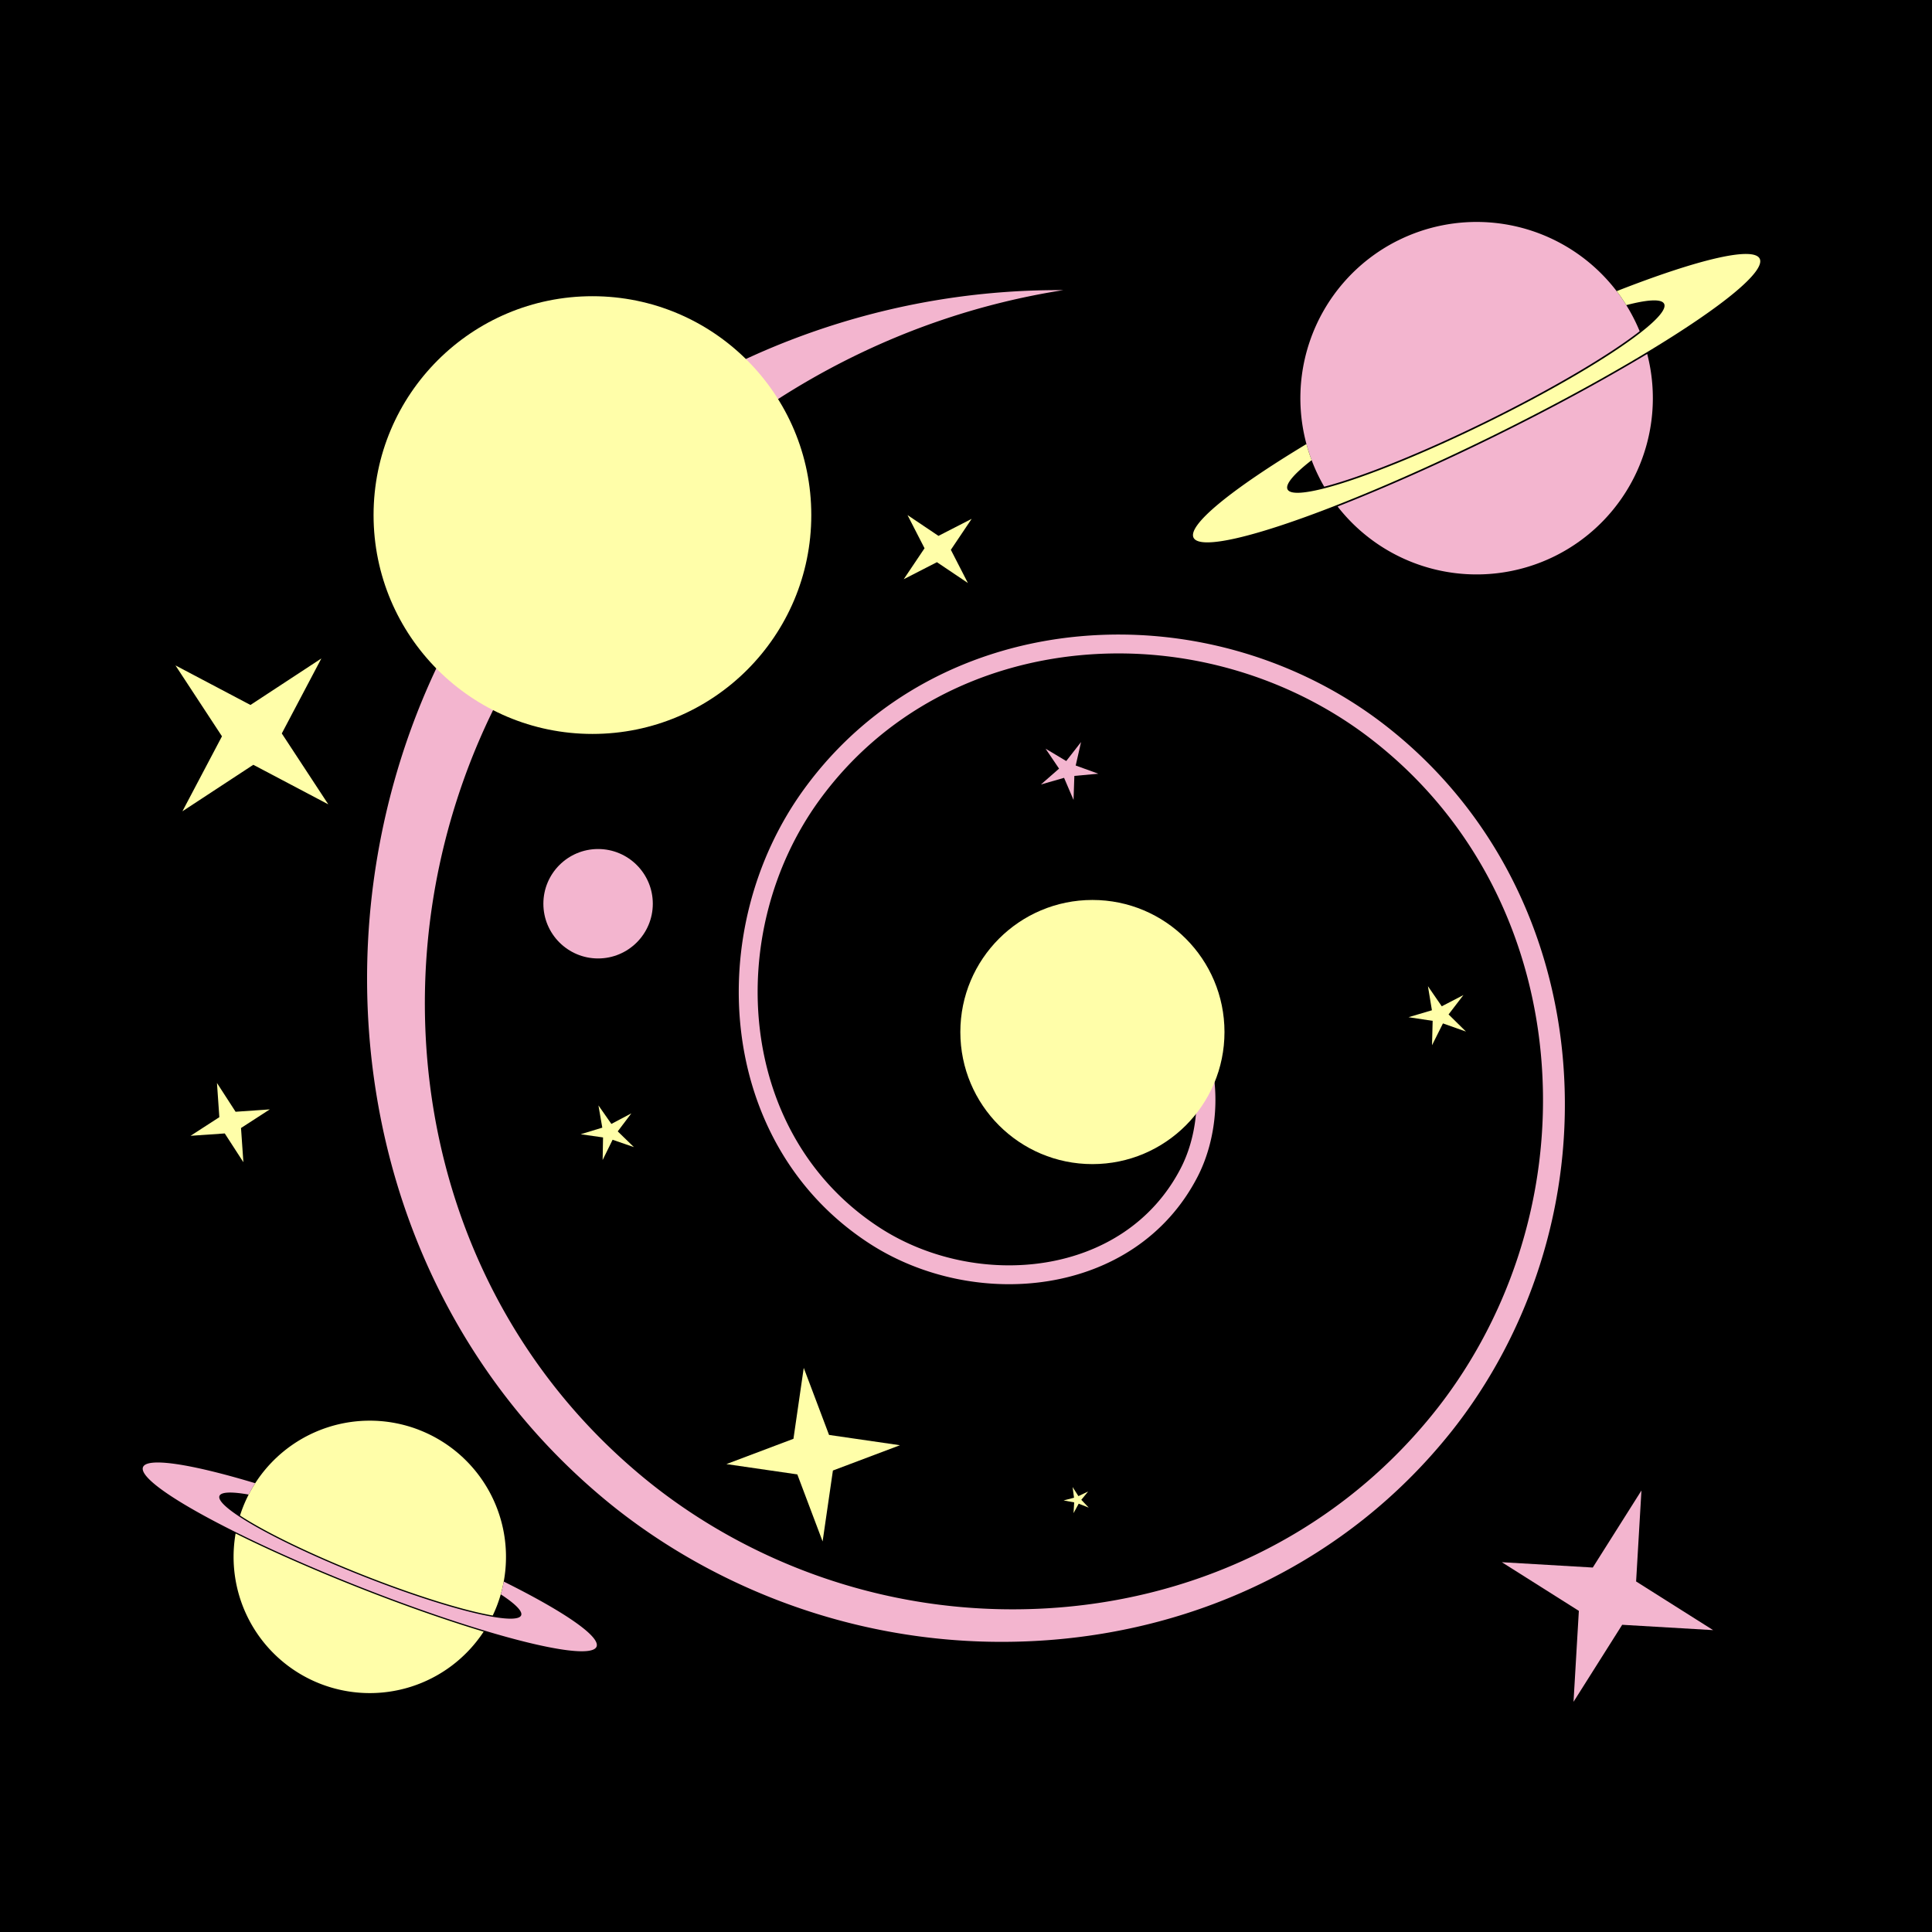 <?xml version="1.0" encoding="UTF-8" standalone="no"?>
<svg
   xmlns:dc="http://purl.org/dc/elements/1.1/"
   xmlns:cc="http://creativecommons.org/ns#"
   xmlns:rdf="http://www.w3.org/1999/02/22-rdf-syntax-ns#"
   xmlns:svg="http://www.w3.org/2000/svg"
   xmlns="http://www.w3.org/2000/svg"
   xmlns:sodipodi="http://sodipodi.sourceforge.net/DTD/sodipodi-0.dtd"
   xmlns:inkscape="http://www.inkscape.org/namespaces/inkscape"
   width="1024"
   height="1024"
   viewBox="0 0 270.933 270.933"
   version="1.1"
   id="svg8"
   inkscape:export-filename="C:\Users\kellewindows\Pictures\Logotesttransparent2.png"
   inkscape:export-xdpi="96"
   inkscape:export-ydpi="96"
   sodipodi:docname="logo_1.svg"
   inkscape:version="1.0.2 (e86c870879, 2021-01-15, custom)">
  <defs
     id="defs2">
    <inkscape:path-effect
       effect="powerstroke"
       id="path-effect929"
       is_visible="true"
       lpeversion="1"
       offset_points="0.2,0.132 | 4.5,0.132 | 8.8,0.132"
       sort_points="true"
       interpolator_type="CubicBezierFit"
       interpolator_beta="0"
       start_linecap_type="round"
       linejoin_type="round"
       miter_limit="4"
       scale_width="10"
       end_linecap_type="zerowidth" />
    <inkscape:path-effect
       effect="powerstroke"
       id="path-effect858"
       is_visible="true"
       lpeversion="1"
       offset_points="0.2,0.132 | 5.5,0.132 | 10.8,0.132"
       sort_points="true"
       interpolator_type="CentripetalCatmullRom"
       interpolator_beta="0.2"
       start_linecap_type="zerowidth"
       linejoin_type="round"
       miter_limit="4"
       scale_width="1"
       end_linecap_type="zerowidth" />
    <inkscape:path-effect
       effect="powerstroke"
       id="path-effect850"
       is_visible="true"
       lpeversion="1"
       offset_points="0.2,0.132 | 5.5,0.132 | 10.8,0.132"
       sort_points="true"
       interpolator_type="CubicBezierFit"
       interpolator_beta="0"
       start_linecap_type="square"
       linejoin_type="round"
       miter_limit="4"
       scale_width="3"
       end_linecap_type="zerowidth" />
    <inkscape:path-effect
       effect="skeletal"
       id="path-effect848"
       is_visible="true"
       lpeversion="1"
       pattern="M 0,0 H 1"
       copytype="single_stretched"
       prop_scale="1"
       scale_y_rel="false"
       spacing="0.1"
       normal_offset="0"
       tang_offset="0"
       prop_units="false"
       vertical_pattern="false"
       hide_knot="false"
       fuse_tolerance="0" />
    <filter
       inkscape:collect="always"
       style="color-interpolation-filters:sRGB"
       id="filter1643"
       x="-2.0433779e-05"
       width="1"
       y="-1.8106727e-05"
       height="1">
      <feGaussianBlur
         inkscape:collect="always"
         stdDeviation="0.001"
         id="feGaussianBlur1645" />
    </filter>
  </defs>
  <sodipodi:namedview
     id="base"
     pagecolor="#ffffff"
     bordercolor="#666666"
     borderopacity="1.0"
     inkscape:pageopacity="0.0"
     inkscape:pageshadow="2"
     inkscape:zoom="1"
     inkscape:cx="165.25454"
     inkscape:cy="521.51857"
     inkscape:document-units="px"
     inkscape:current-layer="layer1"
     inkscape:document-rotation="0"
     showgrid="false"
     showborder="true"
     units="px"
     inkscape:showpageshadow="false"
     borderlayer="false"
     inkscape:pagecheckerboard="false"
     inkscape:window-width="2560"
     inkscape:window-height="1377"
     inkscape:window-x="-8"
     inkscape:window-y="-8"
     inkscape:window-maximized="1" />
  <g
     inkscape:label="Layer 1"
     inkscape:groupmode="layer"
     id="layer1">
    <rect
       style="opacity:1;fill:#000000;fill-opacity:1;stroke:none;stroke-width:0.265;stroke-miterlimit:4;stroke-dasharray:none;stroke-opacity:1;paint-order:markers stroke fill"
       id="rect1685"
       width="270.933"
       height="270.933"
       x="5.4541015e-06"
       y="5.4541015e-06" />
    <path
       sodipodi:type="spiral"
       style="fill:#f3b5cf;fill-opacity:1;fill-rule:nonzero;stroke:none;stroke-width:0.265;filter:url(#filter1643)"
       id="path927"
       sodipodi:cx="149.10648"
       sodipodi:cy="146.7831"
       sodipodi:expansion="1"
       sodipodi:revolution="2.125"
       sodipodi:radius="106.09483"
       sodipodi:argument="-14.922565"
       sodipodi:t0="0"
       d="m 150.042,145.848 c -0.561,-0.561 -0.865,-1.054 -1.015,-1.463 -0.075,-0.204 -0.113,-0.392 -0.126,-0.566 -0.003,-0.035 -0.004,-0.07 -0.005,-0.105 -0.002,-0.138 0.011,-0.274 0.04,-0.41 0.072,-0.34 0.245,-0.704 0.542,-1.085 0.298,-0.382 0.705,-0.761 1.209,-1.12 1.013,-0.721 2.325,-1.295 3.637,-1.63 0.652,-0.166 1.285,-0.268 1.862,-0.304 0.581,-0.036 1.075,-0.002 1.46,0.083 1.323,0.294 2.495,0.76 3.528,1.361 1.033,0.601 1.937,1.343 2.719,2.198 1.565,1.712 2.654,3.895 3.277,6.306 0.625,2.416 0.778,5.039 0.495,7.598 -0.283,2.559 -0.999,5.02 -2.082,7.115 -1.979,3.827 -4.742,6.802 -7.988,8.984 -3.249,2.184 -6.996,3.581 -10.94,4.224 -3.944,0.642 -8.073,0.527 -12.07,-0.304 -3.997,-0.832 -7.847,-2.376 -11.236,-4.579 -5.008,-3.255 -8.877,-7.455 -11.659,-12.215 -2.783,-4.763 -4.483,-10.098 -5.136,-15.618 -0.652,-5.521 -0.256,-11.219 1.148,-16.699 1.403,-5.479 3.811,-10.731 7.171,-15.363 4.494,-6.195 10.113,-10.958 16.383,-14.338 6.272,-3.381 13.202,-5.382 20.312,-6.04 15.094,-1.397 29.817,3.294 40.831,11.856 7.593,5.898 13.142,13.025 16.959,20.538 4.085,8.038 6.242,16.61 6.845,24.981 1.362,18.911 -5.048,36.56 -15.531,49.362 -7.255,8.881 -15.838,15.174 -24.59,19.412 -9.736,4.715 -19.887,6.998 -29.484,7.53 -23.588,1.307 -43.807,-7.594 -57.406,-19.234 -10.395,-8.861 -17.205,-18.997 -21.571,-28.45 -5.514,-11.939 -7.597,-23.723 -7.973,-33.682 -0.627,-16.617 3.316,-30.506 7.524,-40.304 4.283,-9.975 9.8,-18.046 15.243,-24.373 4.556,-5.256 11.324,-12.227 19.362,-18.385 7.52,-5.762 23.688,-16.729 47.329,-20.441 -24.318,-0.151 -42.635,8.169 -51.926,13.488 -10.074,5.768 -17.228,12.267 -22.598,18.661 -6.047,7.149 -11.875,16.26 -16.215,27.466 -4.256,10.991 -7.928,26.325 -6.62,44.33 0.784,10.791 3.458,23.457 9.773,36.168 5.007,10.078 12.615,20.769 23.936,30.004 14.93,12.133 36.613,21.018 61.427,19.208 10.111,-0.738 20.768,-3.315 30.953,-8.425 9.162,-4.596 18.101,-11.332 25.614,-20.726 10.861,-13.61 17.338,-32.143 15.768,-51.837 -0.696,-8.73 -3.006,-17.668 -7.323,-26.051 -4.037,-7.839 -9.874,-15.267 -17.824,-21.401 -11.579,-8.927 -26.976,-13.788 -42.748,-12.329 -7.442,0.689 -14.719,2.785 -21.324,6.346 -6.607,3.562 -12.533,8.585 -17.269,15.113 -3.565,4.914 -6.11,10.473 -7.592,16.26 -1.482,5.787 -1.904,11.813 -1.212,17.665 0.692,5.853 2.498,11.541 5.479,16.643 2.982,5.104 7.135,9.612 12.501,13.099 3.68,2.391 7.839,4.056 12.139,4.951 4.3,0.895 8.756,1.022 13.035,0.325 4.279,-0.697 8.393,-2.221 11.99,-4.639 3.602,-2.421 6.672,-5.729 8.862,-9.964 1.248,-2.413 2.047,-5.192 2.361,-8.04 0.315,-2.848 0.149,-5.797 -0.563,-8.551 -0.713,-2.759 -1.979,-5.343 -3.886,-7.429 -0.955,-1.044 -2.066,-1.958 -3.341,-2.7 -1.275,-0.742 -2.703,-1.305 -4.285,-1.657 -0.687,-0.153 -1.439,-0.188 -2.197,-0.141 -0.762,0.047 -1.56,0.179 -2.352,0.381 -1.574,0.401 -3.197,1.097 -4.518,2.038 -0.663,0.472 -1.273,1.022 -1.761,1.649 -0.49,0.628 -0.872,1.353 -1.043,2.163 -0.069,0.324 -0.103,0.658 -0.097,1 0.001,0.085 0.005,0.171 0.011,0.256 0.032,0.43 0.125,0.859 0.281,1.284 0.311,0.848 0.861,1.656 1.628,2.423 a 1.323,1.323 90 0 0 1.871,-1.871 z"
       inkscape:path-effect="#path-effect929" />
    <circle
       style="opacity:1;fill:#fffea9;fill-opacity:1;stroke:none;stroke-width:0.548;paint-order:markers stroke fill"
       id="path1523"
       cx="83.079"
       cy="72.231"
       r="30.692" />
    <circle
       style="opacity:1;fill:#fffea9;fill-opacity:1;stroke:none;stroke-width:0.363;paint-order:markers stroke fill"
       id="path1525"
       cx="153.194"
       cy="144.727"
       r="18.521" />
    <g
       id="g1655"
       transform="matrix(1.918,0.759,-0.759,1.918,-279.41,-74.757)">
      <path
         id="path1529"
         style="fill:#fffea9;fill-opacity:1;stroke:none;stroke-width:0.265;paint-order:markers stroke fill"
         d="m 201.545,63.765 a 9.26,9.26 0 0 0 -9.193,9.26 9.26,9.26 0 0 0 0.022,0.632 l 0.023,0.005 c 2.025,0.418 5.496,0.671 9.215,0.671 3.719,-8e-6 7.19,-0.254 9.215,-0.671 l 0.024,-0.005 a 9.26,9.26 0 0 0 0.022,-0.631 9.26,9.26 0 0 0 -9.26,-9.26 9.26,9.26 0 0 0 -0.068,0 z m -9.071,10.077 c 0.001,0.01 0.002,0.021 0.003,0.031 0.004,0.043 0.008,0.087 0.013,0.13 v 5.29e-4 c 0.005,0.043 0.01,0.086 0.015,0.129 h -5.3e-4 c 0.005,0.043 0.011,0.087 0.017,0.13 0.006,0.043 0.012,0.086 0.019,0.129 0.006,0.043 0.013,0.086 0.02,0.129 l -5.3e-4,-5.29e-4 c 0.007,0.043 0.015,0.085 0.023,0.128 v 5.29e-4 c 0.005,0.029 0.011,0.058 0.017,0.087 2.684,0.225 5.812,0.346 9.014,0.346 3.202,-7.7e-5 6.33,-0.121 9.014,-0.346 0.002,-0.008 0.004,-0.016 0.005,-0.024 0.008,-0.043 0.016,-0.085 0.023,-0.128 0.007,-0.043 0.014,-0.086 0.021,-0.129 v -5.29e-4 c 0.007,-0.043 0.013,-0.086 0.02,-0.129 0.006,-0.043 0.012,-0.086 0.018,-0.129 0.005,-0.043 0.01,-0.086 0.015,-0.129 v -5.29e-4 c 0.005,-0.043 0.01,-0.086 0.014,-0.129 v -5.29e-4 c 0.003,-0.031 0.006,-0.063 0.009,-0.094 -2.059,0.412 -5.463,0.661 -9.138,0.661 -3.675,1.6e-5 -7.079,-0.249 -9.138,-0.661 z m 0.071,1.06 a 9.26,9.26 0 0 0 9.068,7.383 9.26,9.26 0 0 0 9.068,-7.383 c -2.698,0.227 -5.847,0.349 -9.068,0.349 -3.221,-8.2e-5 -6.37,-0.122 -9.068,-0.349 z" />
      <path
         id="path1534"
         style="fill:#f3b5cf;fill-opacity:1;stroke:none;stroke-width:0.17;paint-order:markers stroke fill"
         d="m 192.527,71.234 a 16.581,2.142 0 0 0 -7.496,1.791 16.581,2.142 0 0 0 7.496,1.791 16.581,2.142 0 0 0 9.085,0.35 16.581,2.142 0 0 0 9.085,-0.35 16.581,2.142 0 0 0 7.496,-1.791 16.581,2.142 0 0 0 -7.495,-1.791 9.26,9.26 0 0 1 0.005,0.023 9.26,9.26 0 0 1 0.024,0.13 9.26,9.26 0 0 1 0.023,0.13 9.26,9.26 0 0 1 0.02,0.13 9.26,9.26 0 0 1 0.019,0.13 9.26,9.26 0 0 1 0.017,0.131 9.26,9.26 0 0 1 0.015,0.131 9.26,9.26 0 0 1 0.008,0.077 11.029,1.487 0 0 1 1.814,0.816 11.029,1.487 0 0 1 -1.797,0.813 11.029,1.487 0 0 1 -9.232,0.673 11.029,1.487 0 0 1 -9.233,-0.673 11.029,1.487 0 0 1 -1.796,-0.813 11.029,1.487 0 0 1 1.813,-0.817 9.26,9.26 0 0 1 0.001,-0.009 9.26,9.26 0 0 1 0.014,-0.131 9.26,9.26 0 0 1 0.015,-0.131 9.26,9.26 0 0 1 0.018,-0.131 9.26,9.26 0 0 1 0.02,-0.13 9.26,9.26 0 0 1 0.021,-0.13 9.26,9.26 0 0 1 0.023,-0.129 9.26,9.26 0 0 1 0.018,-0.09 z" />
    </g>
    <g
       id="g1659"
       transform="matrix(2.669,0,0,2.669,-430.954,-141.89)">
      <path
         id="path1649"
         style="fill:#f3b5cf;fill-opacity:1;stroke:none;stroke-width:0.265;paint-order:markers stroke fill"
         d="m 234.897,65.807 a 9.26,9.26 0 0 0 -4.152,12.37 9.26,9.26 0 0 0 0.299,0.557 l 0.023,-0.006 c 2.001,-0.52 5.227,-1.827 8.563,-3.471 3.336,-1.644 6.337,-3.406 7.969,-4.675 l 0.019,-0.015 a 9.26,9.26 0 0 0 -0.26,-0.576 9.26,9.26 0 0 0 -12.4,-4.213 9.26,9.26 0 0 0 -0.061,0.03 z m -3.682,13.049 c 0.005,0.009 0.011,0.018 0.016,0.026 0.023,0.037 0.045,0.074 0.069,0.111 l 2.4e-4,4.74e-4 c 0.024,0.036 0.047,0.073 0.071,0.109 l -4.8e-4,2.34e-4 c 0.024,0.037 0.048,0.073 0.073,0.109 0.024,0.036 0.049,0.072 0.074,0.108 0.024,0.036 0.05,0.071 0.075,0.106 l -7.1e-4,-2.4e-4 c 0.025,0.035 0.051,0.07 0.077,0.105 l 2.3e-4,4.74e-4 c 0.017,0.024 0.036,0.047 0.053,0.071 2.507,-0.984 5.366,-2.259 8.239,-3.674 2.872,-1.415 5.625,-2.907 7.932,-4.295 -0.002,-0.008 -0.004,-0.016 -0.006,-0.024 -0.012,-0.042 -0.024,-0.084 -0.036,-0.125 -0.013,-0.042 -0.025,-0.083 -0.038,-0.125 l -2.3e-4,-4.74e-4 c -0.013,-0.041 -0.026,-0.083 -0.039,-0.124 -0.014,-0.041 -0.027,-0.083 -0.041,-0.124 -0.015,-0.041 -0.029,-0.082 -0.044,-0.123 l -2.4e-4,-4.75e-4 c -0.015,-0.041 -0.029,-0.082 -0.045,-0.122 l -2.4e-4,-4.75e-4 c -0.011,-0.029 -0.022,-0.059 -0.034,-0.088 -1.665,1.28 -4.608,3.008 -7.905,4.633 -3.297,1.625 -6.46,2.905 -8.49,3.446 z m 0.532,0.92 a 9.26,9.26 0 0 0 11.397,2.614 9.26,9.26 0 0 0 4.87,-10.631 c -2.319,1.396 -5.09,2.898 -7.979,4.322 -2.889,1.424 -5.768,2.706 -8.288,3.695 z" />
      <path
         id="path1651"
         style="fill:#fffea9;fill-opacity:1;stroke:none;stroke-width:0.17;paint-order:markers stroke fill"
         d="m 230.11,76.493 a 2.142,16.581 63.766 0 0 -5.932,4.92 2.142,16.581 63.766 0 0 7.515,-1.707 2.142,16.581 63.766 0 0 8.304,-3.702 2.142,16.581 63.766 0 0 7.995,-4.33 2.142,16.581 63.766 0 0 5.932,-4.92 2.142,16.581 63.766 0 0 -7.515,1.706 9.26,9.26 0 0 1 0.015,0.019 9.26,9.26 0 0 1 0.079,0.106 9.26,9.26 0 0 1 0.078,0.106 9.26,9.26 0 0 1 0.075,0.107 9.26,9.26 0 0 1 0.074,0.109 9.26,9.26 0 0 1 0.073,0.11 9.26,9.26 0 0 1 0.071,0.111 9.26,9.26 0 0 1 0.041,0.066 1.487,11.029 63.766 0 1 1.988,-0.069 1.487,11.029 63.766 0 1 -1.253,1.524 1.487,11.029 63.766 0 1 -7.983,4.685 1.487,11.029 63.766 0 1 -8.579,3.477 1.487,11.029 63.766 0 1 -1.971,0.064 1.487,11.029 63.766 0 1 1.265,-1.534 9.26,9.26 0 0 1 -0.003,-0.009 9.26,9.26 0 0 1 -0.045,-0.123 9.26,9.26 0 0 1 -0.044,-0.124 9.26,9.26 0 0 1 -0.042,-0.125 9.26,9.26 0 0 1 -0.04,-0.125 9.26,9.26 0 0 1 -0.038,-0.126 9.26,9.26 0 0 1 -0.036,-0.126 9.26,9.26 0 0 1 -0.024,-0.088 z" />
    </g>
    <path
       sodipodi:type="star"
       style="opacity:1;fill:#fffea9;fill-opacity:1;stroke:none;stroke-width:0.265;stroke-miterlimit:4;stroke-dasharray:none;stroke-opacity:1;paint-order:markers stroke fill"
       id="path1661"
       sodipodi:sides="5"
       sodipodi:cx="85.460419"
       sodipodi:cy="158.75"
       sodipodi:r1="4.0386891"
       sodipodi:r2="1.1712198"
       sodipodi:arg1="0.55165498"
       sodipodi:arg2="1.1799735"
       inkscape:flatsided="false"
       inkscape:rounded="0"
       inkscape:randomized="0"
       d="m 88.9,160.867 -2.993,-1.034 -1.396,2.842 0.058,-3.166 -3.135,-0.45 3.029,-0.923 -0.541,-3.12 1.814,2.596 2.8,-1.479 -1.908,2.527 z"
       inkscape:transform-center-x="0.29362177"
       inkscape:transform-center-y="0.095584178" />
    <path
       sodipodi:type="star"
       style="opacity:1;fill:#fffea9;fill-opacity:1;stroke:none;stroke-width:0.265;stroke-miterlimit:4;stroke-dasharray:none;stroke-opacity:1;paint-order:markers stroke fill"
       id="path1663"
       sodipodi:sides="5"
       sodipodi:cx="201.87708"
       sodipodi:cy="142.34583"
       sodipodi:r1="4.3636198"
       sodipodi:r2="1.2654498"
       sodipodi:arg1="1.815775"
       sodipodi:arg2="2.4440935"
       inkscape:flatsided="false"
       inkscape:rounded="0"
       inkscape:randomized="0"
       d="m 200.819,146.579 0.088,-3.421 -3.383,-0.511 3.28,-0.973 -0.559,-3.376 1.939,2.819 3.038,-1.575 -2.082,2.715 2.437,2.402 -3.226,-1.141 z"
       inkscape:transform-center-x="0.32704304"
       inkscape:transform-center-y="0.093210956" />
    <path
       sodipodi:type="star"
       style="opacity:1;fill:#fffea9;fill-opacity:1;stroke:none;stroke-width:0.265;stroke-miterlimit:4;stroke-dasharray:none;stroke-opacity:1;paint-order:markers stroke fill"
       id="path1665"
       sodipodi:sides="5"
       sodipodi:cx="151.07709"
       sodipodi:cy="210.34375"
       sodipodi:r1="1.9261957"
       sodipodi:r2="0.55859673"
       sodipodi:arg1="1.849096"
       sodipodi:arg2="2.4774145"
       inkscape:flatsided="false"
       inkscape:rounded="0"
       inkscape:randomized="0"
       d="m 150.548,212.196 0.089,-1.508 -1.485,-0.275 1.462,-0.381 -0.197,-1.497 0.814,1.272 1.363,-0.65 -0.958,1.167 1.04,1.096 -1.406,-0.551 z"
       inkscape:transform-center-x="0.16352154"
       inkscape:transform-center-y="0.021339977" />
    <path
       sodipodi:type="star"
       style="opacity:1;fill:#f3b5cf;fill-opacity:1;stroke:none;stroke-width:0.265;stroke-miterlimit:4;stroke-dasharray:none;stroke-opacity:1;paint-order:markers stroke fill"
       id="path1667"
       sodipodi:sides="5"
       sodipodi:cx="149.75417"
       sodipodi:cy="107.95"
       sodipodi:r1="4.3071051"
       sodipodi:r2="1.2490604"
       sodipodi:arg1="1.3854484"
       sodipodi:arg2="2.0137669"
       inkscape:flatsided="false"
       inkscape:rounded="0"
       inkscape:randomized="0"
       d="m 150.548,112.183 -1.329,-3.105 -3.245,0.935 2.542,-2.224 -1.892,-2.798 2.9,1.731 2.076,-2.664 -0.75,3.293 3.175,1.152 -3.364,0.305 z"
       inkscape:transform-center-x="-0.24528219"
       inkscape:transform-center-y="0.17097006" />
    <path
       sodipodi:type="star"
       style="opacity:1;fill:#fffea9;fill-opacity:1;stroke:none;stroke-width:0.265;stroke-miterlimit:4;stroke-dasharray:none;stroke-opacity:1;paint-order:markers stroke fill"
       id="path1671"
       sodipodi:sides="4"
       sodipodi:cx="131.49792"
       sodipodi:cy="76.993752"
       sodipodi:r1="6.3720102"
       sodipodi:r2="1.8478831"
       sodipodi:arg1="0.84415399"
       sodipodi:arg2="1.6295521"
       inkscape:flatsided="false"
       inkscape:rounded="0"
       inkscape:randomized="0"
       d="m 135.731,81.756 -4.342,-2.918 -4.654,2.389 2.918,-4.342 -2.389,-4.654 4.342,2.918 4.654,-2.389 -2.918,4.342 z" />
    <path
       sodipodi:type="star"
       style="opacity:1;fill:#f3b5cf;fill-opacity:1;stroke:none;stroke-width:0.265;stroke-miterlimit:4;stroke-dasharray:none;stroke-opacity:1;paint-order:markers stroke fill"
       id="path1673"
       sodipodi:sides="4"
       sodipodi:cx="225.425"
       sodipodi:cy="223.83749"
       sodipodi:r1="15.563259"
       sodipodi:r2="4.5133448"
       sodipodi:arg1="1.8817946"
       sodipodi:arg2="2.6671928"
       inkscape:flatsided="false"
       inkscape:rounded="0"
       inkscape:randomized="0"
       d="m 220.662,238.654 0.748,-12.755 -10.802,-6.824 12.755,0.748 6.824,-10.802 -0.748,12.755 10.802,6.824 -12.755,-0.748 z" />
    <path
       sodipodi:type="star"
       style="opacity:1;fill:#fffea9;fill-opacity:1;stroke:none;stroke-width:0.162;stroke-miterlimit:4;stroke-dasharray:none;stroke-opacity:1;paint-order:markers stroke fill"
       id="path1675"
       sodipodi:sides="4"
       sodipodi:cx="35.321876"
       sodipodi:cy="103.0552"
       sodipodi:r1="14.481745"
       sodipodi:r2="4.1997066"
       sodipodi:arg1="0.73781506"
       sodipodi:arg2="1.5232132"
       inkscape:flatsided="false"
       inkscape:rounded="0"
       inkscape:randomized="0"
       d="m 46.038,112.797 -10.516,-5.547 -9.941,6.521 5.547,-10.516 -6.521,-9.941 10.516,5.547 9.941,-6.521 -5.547,10.516 z" />
    <path
       sodipodi:type="star"
       style="opacity:1;fill:#fffea9;fill-opacity:1;stroke:none;stroke-width:0.265;stroke-miterlimit:4;stroke-dasharray:none;stroke-opacity:1;paint-order:markers stroke fill"
       id="path1677"
       sodipodi:sides="4"
       sodipodi:cx="32.279167"
       sodipodi:cy="157.42708"
       sodipodi:r1="5.856802"
       sodipodi:r2="1.6984725"
       sodipodi:arg1="1.2490458"
       sodipodi:arg2="2.0344439"
       inkscape:flatsided="false"
       inkscape:rounded="0"
       inkscape:randomized="0"
       d="m 34.131,162.983 -2.612,-4.037 -4.797,0.333 4.037,-2.612 -0.333,-4.797 2.612,4.037 4.797,-0.333 -4.037,2.612 z" />
    <path
       sodipodi:type="star"
       style="opacity:1;fill:#fffea9;fill-opacity:1;stroke:none;stroke-width:0.265;stroke-miterlimit:4;stroke-dasharray:none;stroke-opacity:1;paint-order:markers stroke fill"
       id="path1681"
       sodipodi:sides="4"
       sodipodi:cx="114.03542"
       sodipodi:cy="203.99374"
       sodipodi:r1="12.24252"
       sodipodi:r2="3.5503309"
       sodipodi:arg1="-1.6790669"
       sodipodi:arg2="-0.89366875"
       inkscape:flatsided="false"
       inkscape:rounded="0"
       inkscape:randomized="0"
       d="m 112.713,191.823 3.547,9.404 9.946,1.444 -9.404,3.547 -1.444,9.946 -3.547,-9.404 -9.946,-1.444 9.404,-3.547 z" />
    <circle
       style="opacity:1;fill:#f3b5cf;fill-opacity:1;stroke:none;stroke-width:0.265;stroke-miterlimit:4;stroke-dasharray:none;stroke-opacity:1;paint-order:markers stroke fill"
       id="path1683"
       cx="83.873"
       cy="126.735"
       r="7.673" />
  </g>
</svg>
